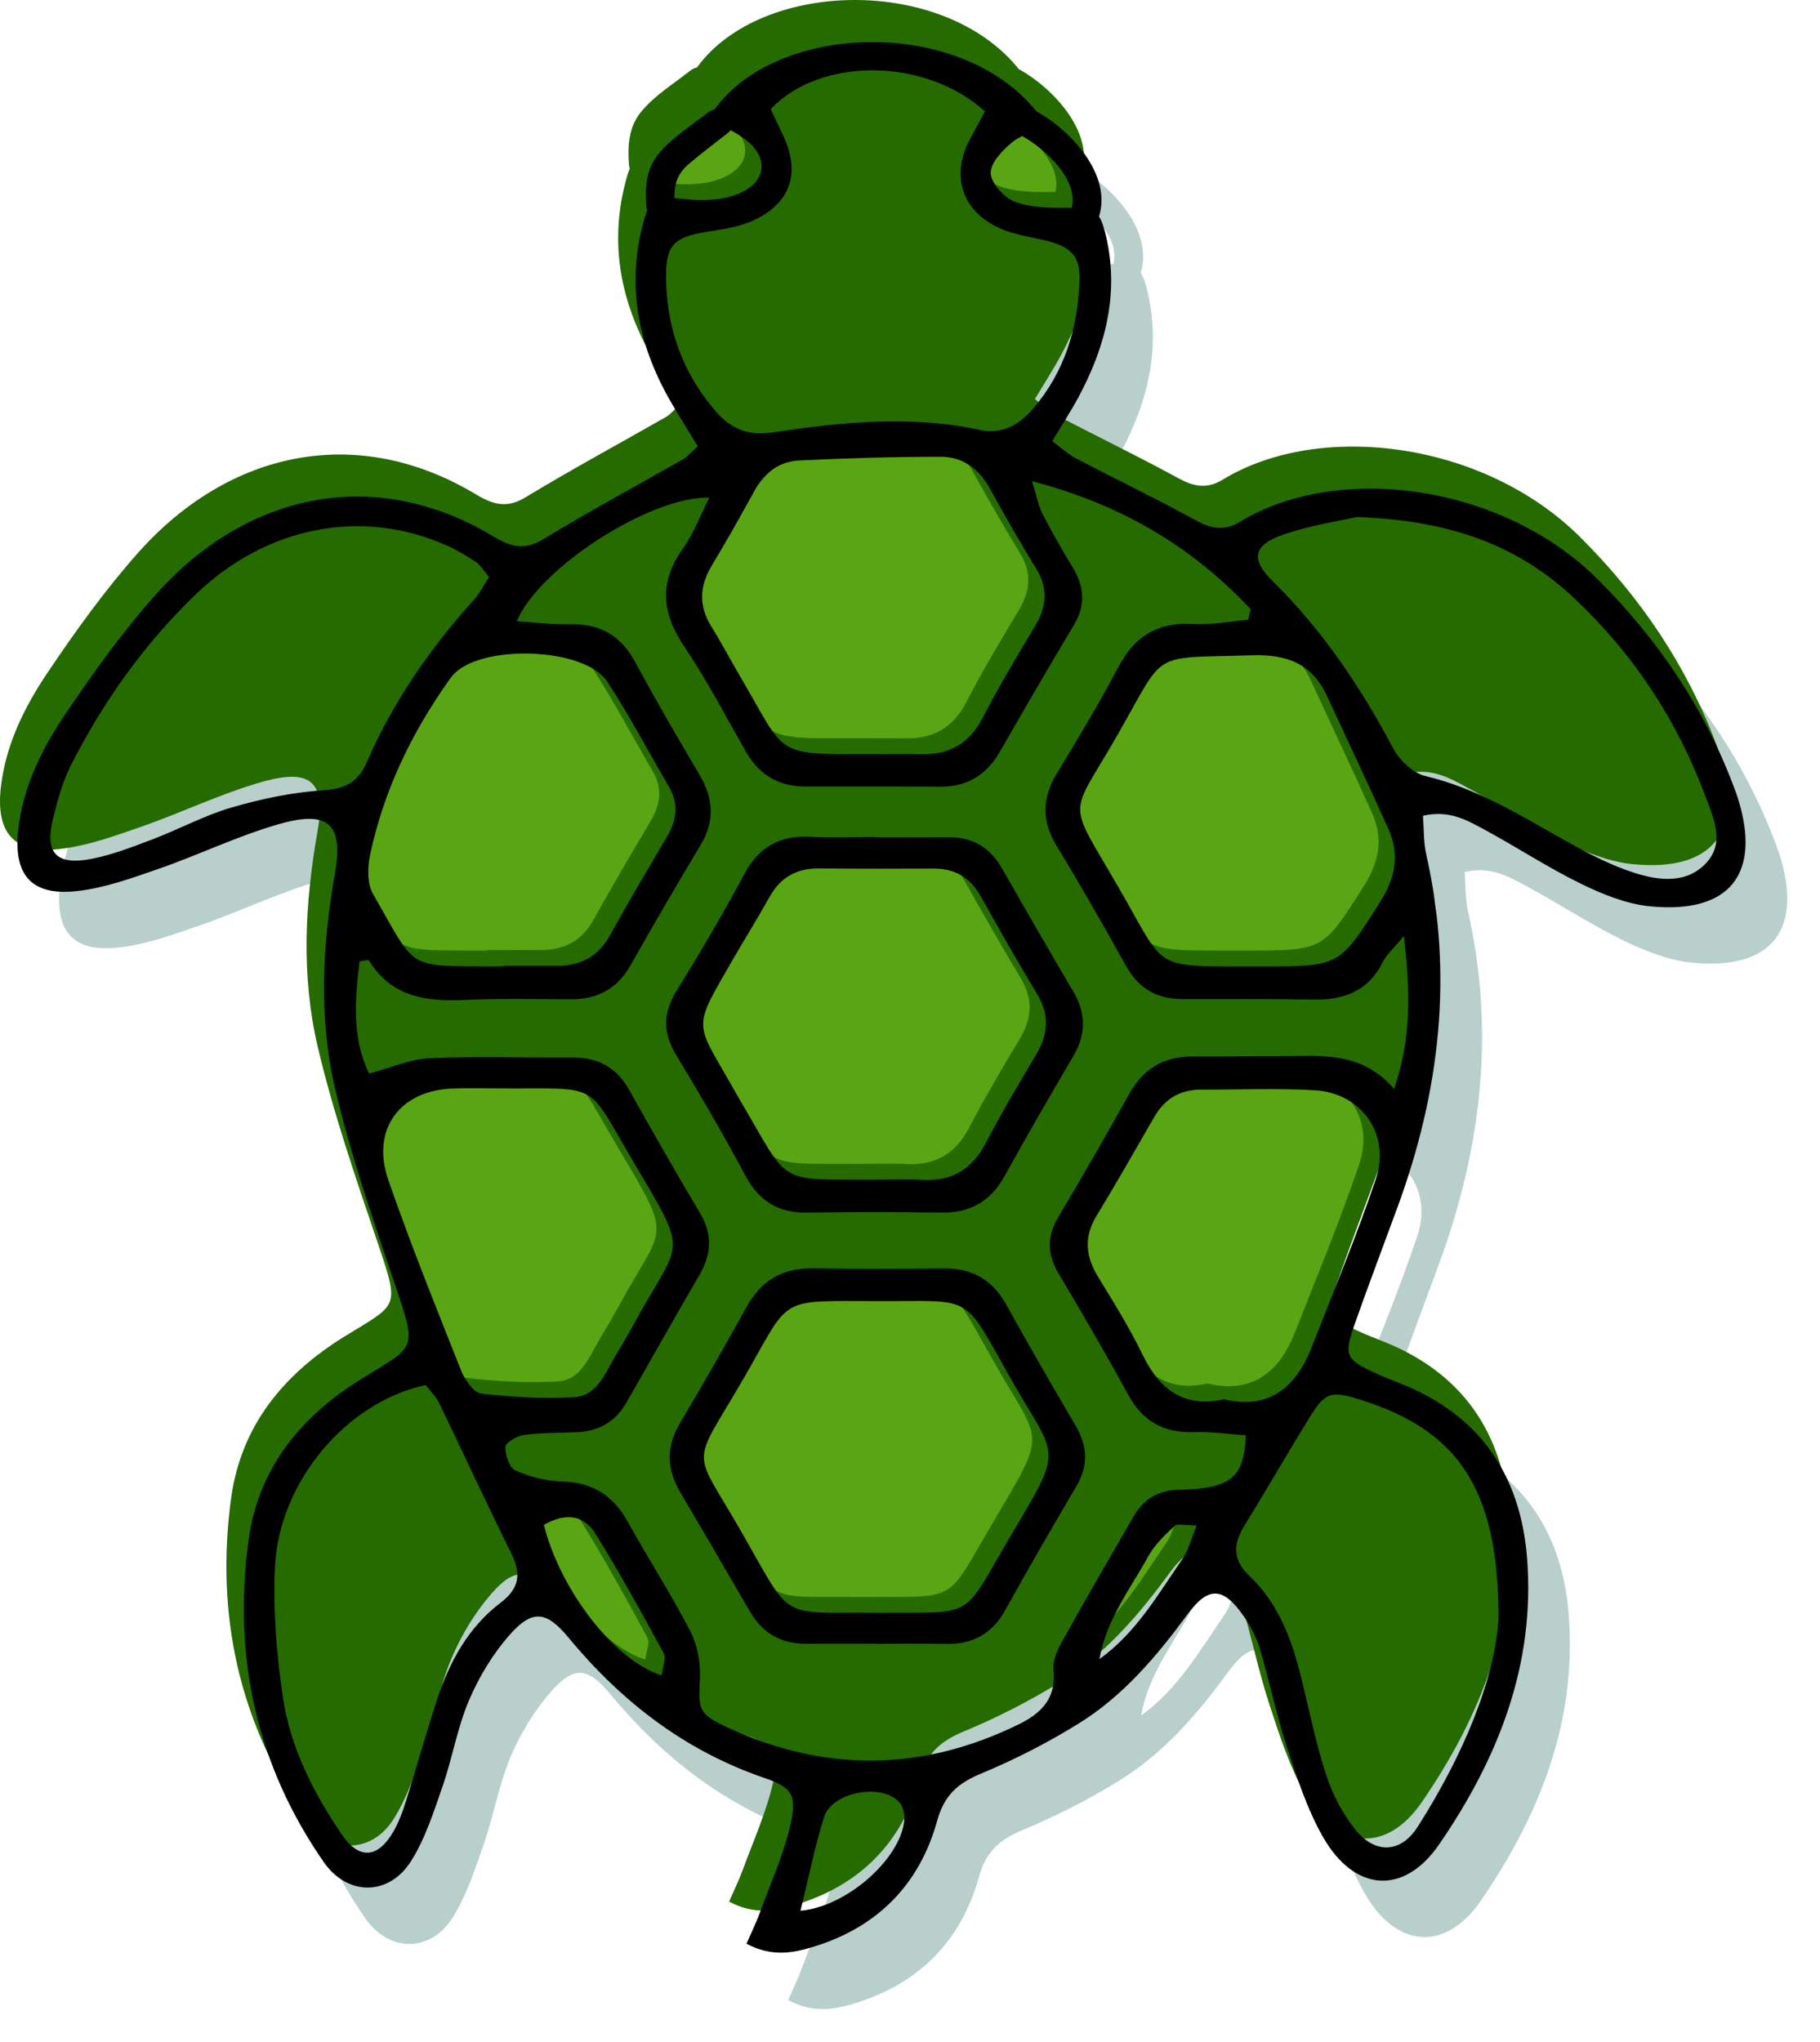 <?xml version="1.0" encoding="UTF-8" standalone="no"?>
<!-- Generator: Adobe Illustrator 24.3.0, SVG Export Plug-In . SVG Version: 6.00 Build 0)  -->

<svg
   xmlns:dc="http://purl.org/dc/elements/1.1/"
   xmlns:cc="http://creativecommons.org/ns#"
   xmlns:rdf="http://www.w3.org/1999/02/22-rdf-syntax-ns#"
   xmlns:svg="http://www.w3.org/2000/svg"
   xmlns="http://www.w3.org/2000/svg"
   xmlns:sodipodi="http://sodipodi.sourceforge.net/DTD/sodipodi-0.dtd"
   xmlns:inkscape="http://www.inkscape.org/namespaces/inkscape"
   version="1.1"
   id="Layer_1"
   x="0px"
   y="0px"
   viewBox="0 0 446.261 500.666"
   xml:space="preserve"
   sodipodi:docname="turtle_v.svg"
   inkscape:version="0.92.5 (2060ec1f9f, 2020-04-08)"
   width="446.261"
   height="500.666"
   inkscape:export-filename="/home/phi/matgit/layout/img/matheninja/turtle.png"
   inkscape:export-xdpi="107.5603"
   inkscape:export-ydpi="107.5603"><defs
   id="defs1073">
	
	
	
<filter
   inkscape:collect="always"
   style="color-interpolation-filters:sRGB"
   id="filter1488"
   x="-0.019"
   width="1.038"
   y="-0.017"
   height="1.034"><feGaussianBlur
     inkscape:collect="always"
     stdDeviation="3.346"
     id="feGaussianBlur1490" /></filter></defs><sodipodi:namedview
   pagecolor="#ffffff"
   bordercolor="#666666"
   borderopacity="1"
   objecttolerance="10"
   gridtolerance="10"
   guidetolerance="10"
   inkscape:pageopacity="0"
   inkscape:pageshadow="2"
   inkscape:window-width="1920"
   inkscape:window-height="1080"
   id="namedview1071"
   showgrid="false"
   inkscape:zoom="0.66141073"
   inkscape:cx="-18.634104"
   inkscape:cy="83.351297"
   inkscape:window-x="0"
   inkscape:window-y="0"
   inkscape:window-maximized="0"
   inkscape:current-layer="Layer_1"
   fit-margin-top="0"
   fit-margin-left="0"
   fit-margin-right="0"
   fit-margin-bottom="0" />
<style
   type="text/css"
   id="style996">
	.st0{fill:#256B00;}
	.st1{fill:#11C968;}
</style>

<path
   d="m 436.276,209.335 c -0.3,-0.95 -0.66,-1.88 -1.02,-2.82 -7.31,-19.31 -18.56,-35.93 -33.19,-50.55 -23.64,-23.62 -63.96,-28.69 -87.73,-14.23 -4.02,2.45 -7.23,1.7 -11.1,-0.41 -9.62,-5.27 -19.52,-10.03 -29.24,-15.13 -1.93,-1 -3.57,-2.57 -5.77,-4.19 2.37,-3.95 4.54,-7.26 6.41,-10.74 6.65,-12.38 10.04,-25.4 6.8,-39.47 -0.53,-2.27 -1.03,-3.81 -1.75,-4.86 3.24,-10.25 -6.89,-21.05 -15.07,-25.66 -0.09,-0.05 -0.17,-0.07 -0.26,-0.12 -18.58,-23.17 -63.36,-22.01 -78.96,-0.47 -0.53,0.11 -1.07,0.33 -1.57,0.73 -4.02,3.18 -8.94,6.19 -12.18,10.21 -3.05,3.77 -3.28,8.26 -2.94,12.93 0.03,0.34 0.1,0.64 0.19,0.92 -0.44,1.06 -0.84,2.45 -1.28,4.26 -3.75,15.41 -0.52,29.72 7.4,43.17 1.99,3.38 4.07,6.7 6.31,10.37 -1.98,1.78 -2.63,2.6 -3.46,3.07 -11.55,6.6 -23.26,12.93 -34.63,19.82 -4.57,2.76 -8.08,1.6 -12,-0.76 -29.24,-17.62 -60.71,-10.67 -82.88,14.28 -8.15,9.17 -15.39,19.25 -22.24,29.45 -5.56,8.28 -10.05,17.26 -11.35,27.49 -1.46,11.49 2.87,16.96 14.22,15.72 6.83,-0.74 13.54,-3.19 20.1,-5.46 10.06,-3.49 19.73,-8.24 29.94,-11.09 11.89,-3.33 15.43,0.27 13.31,12.28 -3.1,17.59 -4.01,35.32 0.04,52.65 3.77,16.15 9.23,31.94 14.55,47.69 5.69,16.81 5.33,15.23 -8.06,23.52 -14.78,9.14 -25.3,21.8 -27.71,39.6 -3.86,28.56 1.92,55.05 18.43,78.86 5.8,8.37 15.99,8.42 21.44,-0.25 3.48,-5.54 5.53,-12.05 7.71,-18.31 2.39,-6.91 3.6,-14.29 6.43,-20.99 2.42,-5.71 5.79,-11.31 9.87,-15.98 5.64,-6.45 9.09,-6.12 14.53,0.46 13.03,15.74 28.56,27.79 48.12,34.47 6.7,2.29 8,4.19 6.37,11.36 -1.67,7.37 -4.85,14.4 -7.46,21.54 -0.95,2.58 -2.17,5.05 -3.34,7.75 6.4,3.38 11.63,2.23 16.69,0.66 15.52,-4.83 25.76,-15.26 30.05,-30.78 1.74,-6.29 5.06,-9.23 10.78,-11.61 8.26,-3.42 16.32,-7.55 23.91,-12.26 10.9,-6.76 19.12,-16.44 26.66,-26.73 5.12,-6.98 8.76,-6.83 13.72,0.24 1.69,2.42 3.18,5.17 4.03,7.98 2.38,7.98 4.04,16.18 6.62,24.08 2.48,7.55 4.96,15.3 8.86,22.15 7.68,13.51 19.82,14.55 28.51,1.9 14.43,-20.99 23.64,-44.08 21.56,-70.25 -1.62,-20.39 -11.61,-35.06 -31,-42.75 -2.17,-0.85 -4.35,-1.7 -6.46,-2.69 -6.92,-3.21 -7.47,-4.25 -4.94,-11.49 3.42,-9.74 7.1,-19.4 10.65,-29.1 10.32,-28.15 13.76,-56.86 7.04,-86.42 -0.69,-3.06 -0.56,-6.31 -0.82,-9.54 6.48,-1.49 10.89,1.14 15.2,3.47 7.92,4.27 15.47,9.25 23.53,13.19 5.3,2.59 11.13,4.97 16.91,5.55 19.68,1.97 27.48,-8.04 21.52,-26.71 z m -210.81,199.96 c -24.43,-0.26 -20.73,2.41 -33.18,-19.38 -12.52,-21.91 -12.82,-15.49 0.29,-38.11 11.82,-20.4 7.84,-18.98 33.4,-18.93 23.03,0.04 20.24,-2.01 31.72,18.36 11.92,21.14 13.78,16.44 -0.21,40.16 -11.65,19.74 -7.82,17.71 -32.02,17.9 z m -30.34,-275 c 2.43,-4.43 6.03,-7.33 10.99,-7.57 11.57,-0.56 23.16,-0.92 34.74,-0.91 5.3,0 9.35,2.84 12,7.66 3.68,6.7 7.49,13.33 11.47,19.85 2.96,4.85 2.52,9.31 -0.31,14.02 -4.44,7.41 -8.9,14.83 -12.85,22.51 -3.32,6.44 -8.32,9.12 -15.3,8.9 -3.66,-0.11 -7.31,-0.01 -10.97,-0.01 -25.38,-0.01 -21.43,0.9 -33.28,-19.2 -2.36,-4.01 -4.51,-8.15 -6.97,-12.09 -3.17,-5.08 -2.94,-9.92 0.1,-14.97 3.6,-5.98 7.03,-12.07 10.38,-18.19 z m 56.67,160.03 c -3.34,6.35 -8.28,9.18 -15.36,8.81 -3.99,-0.21 -7.99,-0.04 -11.99,-0.04 -24,-0.12 -20.35,1.57 -32.46,-18.97 -0.84,-1.44 -1.66,-2.89 -2.48,-4.34 -8.95,-15.71 -9.51,-13.44 0.33,-30.55 2.98,-5.2 6.18,-10.27 9.09,-15.51 2.72,-4.88 6.75,-7.03 12.27,-6.97 9.32,0.11 18.65,0.09 27.97,0.05 5.14,-0.02 8.88,2.12 11.43,6.62 4.58,8.12 9.16,16.24 13.97,24.23 3.13,5.2 2.63,9.95 -0.4,14.98 -4.3,7.12 -8.5,14.32 -12.37,21.69 z m 83.86,-109.74 c 5,10.86 10.14,21.66 15.03,32.57 2.8,6.27 1.67,11.98 -2.09,17.89 -9.93,15.58 -9.72,15.72 -28.49,15.75 -1,0 -2,0 -3,0 -24.56,-0.11 -20.8,1.11 -32.43,-19.06 -13.13,-22.77 -12.38,-16.71 -0.11,-38.28 11.68,-20.52 7.6,-18.14 32.54,-18.95 8.77,-0.28 14.86,2.09 18.55,10.08 z M 258.246,48.835 c 0.79,-0.66 1.69,-1.18 2.64,-1.65 0.07,0.04 0.13,0.09 0.2,0.13 5.33,3.01 13.64,10.46 11.93,17.46 -0.42,0 -0.86,0 -1.33,0.01 -4.24,0.04 -8.77,-0.03 -12.63,-1.5 -2.6,-0.99 -5.74,-4.41 -5.9,-6.92 -0.16,-2.44 2.77,-5.6 5.09,-7.53 z m -79.15,5.22 c 3.13,-2.67 6.45,-5.14 9.68,-7.69 0.25,-0.2 0.45,-0.41 0.61,-0.62 1.03,0.59 2.05,1.19 3.02,1.86 6.38,4.41 6.09,10.75 -1.12,13.75 -3.74,1.56 -8.42,1.79 -12.55,1.36 -1.19,-0.13 -2.22,-0.23 -3.13,-0.3 -0.06,-3.3 0.56,-5.86 3.49,-8.36 z m -19.99,126.91 c 5.47,8.32 10.09,17.2 15.15,25.8 2.48,4.22 1.9,8.19 -0.48,12.23 -4.73,8.02 -9.49,16.03 -13.99,24.18 -2.9,5.27 -7.24,7.51 -13.04,7.48 -4.33,-0.02 -8.65,0 -12.97,0 0,0.04 0,0.09 0,0.14 -1.67,0 -3.33,0.01 -4.99,-0.01 -19.12,-0.15 -16.59,0.45 -27.08,-17.71 -1.46,-2.51 -1.4,-6.5 -0.76,-9.53 3.33,-15.85 10.25,-30.16 19.64,-43.3 0.19,-0.27 0.39,-0.54 0.61,-0.79 6.61,-7.76 32.31,-7.03 37.91,1.51 z m -53.67,122.19 c -4.3,-12.39 2.8,-21.96 15.76,-22.41 3.99,-0.15 7.99,-0.03 11.99,-0.03 24.8,0.17 20.46,-2.07 32.66,18.52 13.54,22.86 11.27,18.31 0.26,38.44 -1.6,2.92 -3.27,5.81 -4.99,8.66 -2.56,4.23 -4.43,9.79 -10.17,10.09 -7.56,0.4 -15.23,0.01 -22.75,-0.89 -1.88,-0.23 -4.03,-3.46 -4.95,-5.75 -6.14,-15.46 -12.37,-30.91 -17.81,-46.63 z m 67,121.47 c -11.39,-3.5 -24.82,-20.73 -28.86,-36.89 5.36,-3.08 9.82,-2.39 12.63,2.14 5.93,9.57 11.39,19.44 16.75,29.35 0.7,1.29 -0.29,3.5 -0.52,5.4 z m 127.74,-28.57 c -6.02,8.74 -11.35,18.1 -20.37,24.59 1.69,-9.68 7.56,-17.2 12.05,-25.34 1.54,-2.79 4.03,-5.12 6.39,-7.33 0.67,-0.63 2.43,-0.1 5.42,-0.1 -1.37,3.29 -2.01,6.03 -3.49,8.18 z m 47.37,-93.03 c -4.68,13.87 -10.32,27.42 -15.66,41.07 -3.84,9.81 -10.33,15.48 -21.56,12.85 -9.84,2.18 -15.79,-2.39 -19.94,-10.91 -3.2,-6.58 -7.08,-12.84 -10.91,-19.09 -3.07,-5.03 -3.54,-9.8 -0.39,-14.99 4.85,-7.98 9.48,-16.08 14.12,-24.18 2.56,-4.45 6.29,-6.75 11.42,-6.75 9.33,0.01 18.69,-0.39 27.99,0.15 11.53,0.68 18.65,10.82 14.93,21.85 z"
   id="path1006"
   inkscape:connector-curvature="0"
   style="fill:#256b62;fill-opacity:0.326;filter:url(#filter1488)" />


<path
   class="st0"
   d="m 421.794,185.186 c -0.3,-0.95 -0.67,-1.88 -1.02,-2.82 -7.31,-19.32 -18.56,-35.93 -33.2,-50.55 -23.63,-23.62 -63.95,-28.69 -87.72,-14.23 -4.03,2.45 -7.24,1.7 -11.1,-0.42 -9.63,-5.26 -19.53,-10.03 -29.25,-15.12 -1.93,-1.01 -3.56,-2.57 -5.76,-4.19 2.37,-3.95 4.53,-7.27 6.4,-10.75 6.66,-12.38 10.05,-25.39 6.8,-39.46 -0.52,-2.27 -1.03,-3.81 -1.74,-4.87 3.24,-10.24 -6.9,-21.04 -15.07,-25.65 -0.09,-0.05 -0.18,-0.08 -0.27,-0.12 -18.58,-23.17 -63.36,-22.02 -78.96,-0.47 -0.53,0.11 -1.06,0.33 -1.57,0.73 -4.02,3.18 -8.93,6.19 -12.17,10.2 -3.05,3.78 -3.28,8.27 -2.94,12.94 0.02,0.33 0.09,0.63 0.19,0.92 -0.45,1.06 -0.84,2.44 -1.28,4.26 -3.75,15.4 -0.52,29.72 7.4,43.17 1.99,3.37 4.07,6.69 6.31,10.37 -1.99,1.78 -2.63,2.59 -3.47,3.07 -11.55,6.6 -23.26,12.93 -34.63,19.81 -4.57,2.77 -8.08,1.6 -11.99,-0.75 -29.25,-17.62 -60.71,-10.67 -82.88,14.27 -8.15,9.18 -15.39,19.26 -22.25,29.46 -5.56,8.27 -10.04,17.26 -11.35,27.49 -1.46,11.48 2.87,16.96 14.23,15.72 6.82,-0.75 13.54,-3.19 20.1,-5.47 10.05,-3.49 19.72,-8.23 29.93,-11.08 11.89,-3.33 15.44,0.26 13.31,12.28 -3.1,17.59 -4.01,35.32 0.04,52.64 3.78,16.16 9.24,31.95 14.56,47.69 5.68,16.82 5.32,15.24 -8.07,23.52 -14.77,9.15 -25.3,21.8 -27.71,39.61 -3.86,28.55 1.92,55.05 18.43,78.86 5.81,8.37 16,8.42 21.44,-0.25 3.49,-5.54 5.54,-12.05 7.71,-18.31 2.4,-6.92 3.6,-14.29 6.44,-20.99 2.42,-5.72 5.78,-11.32 9.86,-15.98 5.65,-6.45 9.09,-6.12 14.54,0.46 13.03,15.74 28.56,27.79 48.11,34.46 6.71,2.29 8.01,4.2 6.38,11.37 -1.67,7.36 -4.85,14.4 -7.47,21.54 -0.94,2.58 -2.16,5.05 -3.33,7.74 6.4,3.39 11.62,2.24 16.69,0.66 15.52,-4.82 25.76,-15.25 30.05,-30.77 1.73,-6.29 5.06,-9.23 10.78,-11.61 8.25,-3.42 16.31,-7.55 23.91,-12.26 10.9,-6.76 19.11,-16.44 26.66,-26.73 5.11,-6.98 8.75,-6.84 13.71,0.24 1.7,2.42 3.19,5.16 4.03,7.98 2.38,7.98 4.04,16.18 6.63,24.08 2.47,7.55 4.95,15.3 8.85,22.15 7.68,13.51 19.82,14.54 28.52,1.9 14.43,-20.99 23.63,-44.08 21.55,-70.25 -1.62,-20.39 -11.6,-35.06 -31,-42.75 -2.16,-0.86 -4.34,-1.71 -6.45,-2.69 -6.93,-3.21 -7.48,-4.25 -4.94,-11.49 3.42,-9.75 7.1,-19.4 10.65,-29.1 10.32,-28.16 13.75,-56.86 7.04,-86.42 -0.7,-3.06 -0.57,-6.31 -0.82,-9.54 6.48,-1.5 10.88,1.13 15.2,3.46 7.91,4.28 15.46,9.26 23.53,13.2 5.3,2.59 11.12,4.96 16.91,5.54 19.68,1.98 27.48,-8.03 21.52,-26.7 z"
   id="path1012"
   inkscape:connector-curvature="0"
   style="fill:#256b00" />

<g
   id="g1060"
   transform="translate(-617.539,-140.719)"
   style="fill:#71be1c;fill-opacity:0.687">
	<path
   class="st1"
   d="m 954,340.18 c 2.81,6.26 1.68,11.98 -2.09,17.89 -9.93,15.58 -9.71,15.72 -28.48,15.74 -1,0.01 -2,0.01 -3,0.01 -24.56,-0.11 -20.8,1.11 -32.43,-19.06 -13.13,-22.77 -12.38,-16.72 -0.11,-38.28 11.68,-20.52 7.59,-18.14 32.54,-18.95 8.77,-0.28 14.85,2.08 18.54,10.08 5.01,10.86 10.15,21.65 15.03,32.57 z"
   id="path1038"
   inkscape:connector-curvature="0"
   style="fill:#71be1c;fill-opacity:0.687" />
	<path
   class="st1"
   d="m 935.93,404.2 c 11.53,0.68 18.65,10.82 14.94,21.84 -4.68,13.88 -10.33,27.43 -15.67,41.08 -3.83,9.81 -10.32,15.48 -21.55,12.85 -9.85,2.18 -15.79,-2.39 -19.94,-10.91 -3.21,-6.58 -7.08,-12.85 -10.91,-19.1 -3.08,-5.02 -3.55,-9.79 -0.39,-14.98 4.84,-7.98 9.47,-16.09 14.12,-24.18 2.55,-4.45 6.28,-6.76 11.42,-6.75 9.33,0 18.68,-0.39 27.98,0.15 z"
   id="path1040"
   inkscape:connector-curvature="0"
   style="fill:#71be1c;fill-opacity:0.687" />
	<path
   class="st1"
   d="m 906.98,510.9 c -1.36,3.29 -2,6.02 -3.49,8.18 -6.01,8.74 -11.34,18.1 -20.36,24.59 1.68,-9.68 7.56,-17.21 12.05,-25.35 1.53,-2.78 4.02,-5.11 6.39,-7.33 0.67,-0.62 2.43,-0.09 5.41,-0.09 z"
   id="path1042"
   inkscape:connector-curvature="0"
   style="fill:#71be1c;fill-opacity:0.687" />
	<path
   class="st1"
   d="m 864.4,170.34 c 5.33,3.01 13.65,10.46 11.94,17.46 -0.42,0 -0.86,0 -1.33,0 -4.24,0.05 -8.78,-0.02 -12.63,-1.49 -2.61,-0.99 -5.74,-4.41 -5.91,-6.93 -0.15,-2.43 2.77,-5.59 5.1,-7.53 0.79,-0.65 1.69,-1.18 2.64,-1.65 0.07,0.05 0.12,0.1 0.19,0.14 z"
   id="path1044"
   inkscape:connector-curvature="0"
   style="fill:#71be1c;fill-opacity:0.687" />
	<path
   class="st1"
   d="m 867.88,380.67 c 3.14,5.21 2.63,9.96 -0.4,14.98 -4.3,7.13 -8.5,14.33 -12.36,21.69 -3.34,6.36 -8.28,9.18 -15.37,8.82 -3.98,-0.21 -7.99,-0.04 -11.98,-0.04 -24,-0.12 -20.36,1.57 -32.46,-18.98 -0.85,-1.43 -1.66,-2.88 -2.49,-4.33 -8.94,-15.72 -9.5,-13.45 0.33,-30.56 2.99,-5.19 6.19,-10.27 9.1,-15.5 2.72,-4.89 6.75,-7.04 12.27,-6.97 9.32,0.11 18.64,0.08 27.96,0.05 5.14,-0.02 8.89,2.12 11.43,6.62 4.58,8.12 9.17,16.24 13.97,24.22 z"
   id="path1046"
   inkscape:connector-curvature="0"
   style="fill:#71be1c;fill-opacity:0.687" />
	<path
   class="st1"
   d="m 867.65,276.35 c 2.96,4.85 2.51,9.3 -0.31,14.02 -4.45,7.41 -8.9,14.83 -12.86,22.51 -3.31,6.44 -8.31,9.11 -15.3,8.9 -3.65,-0.11 -7.31,-0.02 -10.97,-0.02 -25.38,0 -21.43,0.91 -33.27,-19.19 -2.36,-4.01 -4.51,-8.15 -6.97,-12.09 -3.18,-5.08 -2.95,-9.92 0.1,-14.98 3.6,-5.97 7.02,-12.06 10.38,-18.18 2.42,-4.43 6.02,-7.33 10.99,-7.57 11.57,-0.56 23.15,-0.92 34.74,-0.92 5.3,0.01 9.34,2.84 11.99,7.67 3.69,6.7 7.5,13.33 11.48,19.85 z"
   id="path1048"
   inkscape:connector-curvature="0"
   style="fill:#71be1c;fill-opacity:0.687" />
	<path
   class="st1"
   d="m 861.02,474.26 c 11.91,21.13 13.78,16.44 -0.22,40.15 -11.65,19.74 -7.81,17.72 -32.02,17.91 -24.42,-0.26 -20.73,2.4 -33.17,-19.38 -12.52,-21.91 -12.82,-15.49 0.28,-38.12 11.82,-20.4 7.85,-18.97 33.41,-18.92 23.02,0.04 20.23,-2.01 31.72,18.36 z"
   id="path1050"
   inkscape:connector-curvature="0"
   style="fill:#71be1c;fill-opacity:0.687" />
	<path
   class="st1"
   d="m 795.72,170.63 c 6.38,4.4 6.09,10.75 -1.11,13.75 -3.75,1.56 -8.43,1.79 -12.55,1.35 -1.2,-0.12 -2.22,-0.22 -3.14,-0.29 -0.05,-3.31 0.57,-5.86 3.5,-8.36 3.12,-2.67 6.45,-5.14 9.67,-7.69 0.25,-0.2 0.45,-0.41 0.62,-0.63 1.03,0.59 2.04,1.2 3.01,1.87 z"
   id="path1052"
   inkscape:connector-curvature="0"
   style="fill:#71be1c;fill-opacity:0.687" />
	<path
   class="st1"
   d="m 777.57,329.79 c 2.49,4.22 1.91,8.19 -0.48,12.23 -4.73,8.02 -9.49,16.02 -13.98,24.18 -2.91,5.27 -7.24,7.51 -13.05,7.48 -4.32,-0.02 -8.64,0 -12.97,0 0,0.04 0,0.09 0,0.13 -1.66,0 -3.32,0.01 -4.99,0 -19.11,-0.15 -16.58,0.45 -27.08,-17.71 -1.45,-2.52 -1.4,-6.5 -0.76,-9.54 3.34,-15.84 10.25,-30.15 19.64,-43.29 0.2,-0.27 0.4,-0.54 0.61,-0.79 6.61,-7.76 32.32,-7.03 37.92,1.5 5.47,8.33 10.09,17.21 15.14,25.81 z"
   id="path1054"
   inkscape:connector-curvature="0"
   style="fill:#71be1c;fill-opacity:0.687" />
	<path
   class="st1"
   d="m 776.27,542.24 c 0.71,1.3 -0.29,3.51 -0.51,5.41 -11.4,-3.5 -24.83,-20.73 -28.86,-36.89 5.36,-3.08 9.82,-2.39 12.63,2.14 5.92,9.57 11.38,19.44 16.74,29.34 z"
   id="path1056"
   inkscape:connector-curvature="0"
   style="fill:#71be1c;fill-opacity:0.687" />
	<path
   class="st1"
   d="m 769.16,422.25 c 13.55,22.87 11.27,18.32 0.26,38.45 -1.6,2.92 -3.27,5.81 -4.99,8.66 -2.55,4.22 -4.42,9.78 -10.16,10.09 -7.57,0.4 -15.23,0.01 -22.75,-0.89 -1.89,-0.23 -4.04,-3.46 -4.95,-5.75 -6.15,-15.47 -12.38,-30.91 -17.82,-46.63 -4.29,-12.39 2.81,-21.96 15.76,-22.42 4,-0.14 8,-0.02 11.99,-0.02 24.8,0.17 20.47,-2.07 32.66,18.51 z"
   id="path1058"
   inkscape:connector-curvature="0"
   style="fill:#71be1c;fill-opacity:0.687" />
</g>
<g
   id="g1068"
   transform="translate(-613.559,-136.229)">
	<path
   d="m 1039.62,331.74 c -0.3,-0.95 -0.67,-1.88 -1.02,-2.82 -7.31,-19.32 -18.56,-35.93 -33.19,-50.55 -23.64,-23.62 -63.96,-28.69 -87.73,-14.23 -4.02,2.45 -7.24,1.7 -11.1,-0.42 -9.62,-5.27 -19.52,-10.03 -29.25,-15.12 -1.93,-1.01 -3.57,-2.57 -5.76,-4.19 2.36,-3.95 4.53,-7.27 6.4,-10.74 6.65,-12.38 10.05,-25.4 6.8,-39.46 -0.53,-2.28 -1.03,-3.82 -1.74,-4.87 3.24,-10.25 -6.9,-21.05 -15.07,-25.66 -0.09,-0.05 -0.18,-0.07 -0.26,-0.12 -18.58,-23.17 -63.36,-22.02 -78.96,-0.47 -0.53,0.11 -1.07,0.33 -1.57,0.73 -4.02,3.18 -8.94,6.19 -12.18,10.2 -3.05,3.78 -3.28,8.26 -2.94,12.94 0.02,0.33 0.1,0.63 0.19,0.92 -0.44,1.06 -0.84,2.45 -1.28,4.26 -3.75,15.41 -0.52,29.72 7.4,43.17 1.99,3.38 4.07,6.7 6.31,10.37 -1.98,1.78 -2.63,2.59 -3.46,3.07 -11.55,6.59 -23.26,12.92 -34.63,19.81 -4.57,2.77 -8.08,1.6 -11.99,-0.76 -29.25,-17.62 -60.71,-10.67 -82.88,14.28 -8.15,9.17 -15.39,19.25 -22.25,29.45 -5.56,8.27 -10.05,17.26 -11.35,27.49 -1.46,11.48 2.87,16.96 14.22,15.72 6.82,-0.74 13.54,-3.19 20.1,-5.46 10.05,-3.49 19.72,-8.23 29.94,-11.09 11.89,-3.32 15.43,0.27 13.31,12.29 -3.1,17.58 -4.01,35.31 0.04,52.64 3.78,16.15 9.24,31.94 14.56,47.69 5.68,16.82 5.32,15.23 -8.07,23.52 -14.78,9.15 -25.3,21.8 -27.71,39.61 -3.86,28.55 1.92,55.05 18.43,78.86 5.8,8.37 15.99,8.42 21.44,-0.25 3.48,-5.54 5.54,-12.05 7.71,-18.31 2.4,-6.91 3.6,-14.29 6.44,-20.99 2.42,-5.72 5.79,-11.32 9.86,-15.98 5.64,-6.45 9.09,-6.12 14.53,0.46 13.03,15.74 28.56,27.79 48.11,34.47 6.71,2.29 8.01,4.2 6.38,11.36 -1.67,7.37 -4.85,14.4 -7.47,21.54 -0.94,2.58 -2.16,5.05 -3.33,7.74 6.4,3.38 11.62,2.23 16.69,0.66 15.52,-4.82 25.76,-15.26 30.05,-30.78 1.74,-6.29 5.06,-9.23 10.78,-11.6 8.25,-3.43 16.31,-7.56 23.91,-12.26 10.9,-6.76 19.11,-16.44 26.66,-26.73 5.11,-6.98 8.76,-6.83 13.71,0.24 1.7,2.42 3.19,5.17 4.03,7.99 2.38,7.97 4.04,16.18 6.63,24.08 2.47,7.55 4.96,15.3 8.85,22.15 7.68,13.51 19.82,14.55 28.52,1.9 14.43,-20.99 23.64,-44.08 21.56,-70.25 -1.62,-20.39 -11.61,-35.07 -31,-42.75 -2.17,-0.86 -4.34,-1.71 -6.46,-2.69 -6.92,-3.21 -7.47,-4.26 -4.94,-11.49 3.42,-9.75 7.1,-19.4 10.65,-29.1 10.32,-28.16 13.75,-56.86 7.04,-86.42 -0.69,-3.06 -0.56,-6.31 -0.82,-9.53 6.48,-1.5 10.89,1.13 15.2,3.46 7.91,4.27 15.46,9.26 23.53,13.2 5.3,2.59 11.13,4.96 16.91,5.54 19.68,1.96 27.47,-8.05 21.52,-26.72 z M 861.59,171.23 c 0.79,-0.66 1.69,-1.18 2.64,-1.65 0.07,0.04 0.12,0.1 0.19,0.14 5.33,3.01 13.64,10.46 11.93,17.46 -0.42,0 -0.86,0 -1.33,0 -4.24,0.05 -8.78,-0.02 -12.63,-1.49 -2.61,-0.99 -5.74,-4.42 -5.91,-6.93 -0.15,-2.44 2.78,-5.59 5.11,-7.53 z m -79.16,5.23 c 3.13,-2.67 6.45,-5.14 9.68,-7.69 0.25,-0.2 0.45,-0.41 0.62,-0.63 1.03,0.59 2.04,1.2 3.01,1.87 6.38,4.4 6.09,10.74 -1.12,13.74 -3.75,1.56 -8.43,1.79 -12.55,1.36 -1.19,-0.13 -2.22,-0.23 -3.14,-0.29 -0.04,-3.31 0.58,-5.87 3.5,-8.36 z m -5.56,27.59 c -0.05,-7.79 2.07,-9.69 9.82,-10.95 3.9,-0.64 8,-1.17 11.53,-2.79 9.42,-4.32 11.76,-11.98 7.13,-21.36 -1,-2.03 -1.94,-4.1 -2.82,-5.97 12.22,-12.86 37.93,-12.67 52.55,0.58 -1.11,2.05 -2.31,4.29 -3.53,6.51 -5.02,9.17 -2.23,18.02 7.38,22.23 3.3,1.44 7.01,1.97 10.57,2.8 6.58,1.53 8.97,3.76 8.75,9.99 -0.41,11.57 -3.6,22.26 -11.34,31.3 -3.53,4.12 -7.68,6.42 -13.15,5.25 -16.93,-3.64 -33.81,-1.92 -50.63,0.61 -5.93,0.89 -10.27,-0.74 -14.11,-5.19 -8.21,-9.52 -12.07,-20.62 -12.15,-33.01 z m 90.8,71.68 c 2.96,4.85 2.51,9.3 -0.31,14.02 -4.44,7.41 -8.9,14.83 -12.85,22.51 -3.32,6.44 -8.32,9.12 -15.3,8.91 -3.65,-0.11 -7.31,-0.02 -10.97,-0.02 -25.38,0 -21.43,0.91 -33.28,-19.19 -2.36,-4.01 -4.51,-8.15 -6.97,-12.09 -3.17,-5.08 -2.94,-9.92 0.1,-14.97 3.6,-5.98 7.03,-12.06 10.38,-18.18 2.43,-4.43 6.02,-7.34 10.99,-7.58 11.57,-0.56 23.16,-0.92 34.74,-0.91 5.3,0 9.34,2.84 12,7.66 3.67,6.68 7.48,13.32 11.47,19.84 z m -174.93,54.29 c -7.53,0.49 -15.12,2.09 -22.39,4.21 -6.68,1.94 -12.91,5.35 -19.45,7.83 -4.97,1.88 -10.01,3.86 -15.19,4.82 -8.43,1.55 -11.2,-1.59 -9.16,-9.89 1.11,-4.5 2.35,-9.11 4.44,-13.21 7.92,-15.54 17.95,-29.67 30.53,-41.78 17.54,-16.89 41.13,-21.28 61.84,-11.9 2.41,1.09 4.72,2.48 6.92,3.95 1.04,0.7 1.71,1.94 3.19,3.7 -1.49,2.27 -2.37,4.08 -3.67,5.52 -10.79,11.96 -19.89,25.06 -26.3,39.87 -2.15,4.94 -5.34,6.53 -10.76,6.88 z m 69.71,-26.66 c 5.47,8.32 10.09,17.2 15.14,25.8 2.48,4.22 1.9,8.19 -0.48,12.23 -4.73,8.02 -9.49,16.03 -13.98,24.18 -2.91,5.27 -7.24,7.51 -13.05,7.48 -4.32,-0.02 -8.65,0 -12.97,0 0,0.05 0,0.09 0,0.14 -1.66,0 -3.33,0.01 -4.99,0 -19.12,-0.15 -16.58,0.45 -27.08,-17.71 -1.46,-2.52 -1.4,-6.5 -0.76,-9.54 3.33,-15.84 10.25,-30.15 19.64,-43.29 0.19,-0.27 0.39,-0.54 0.61,-0.79 6.61,-7.76 32.31,-7.03 37.92,1.5 z m -53.68,122.2 c -4.29,-12.39 2.81,-21.96 15.76,-22.42 3.99,-0.14 7.99,-0.02 11.99,-0.02 24.8,0.16 20.47,-2.07 32.66,18.51 13.55,22.87 11.27,18.32 0.26,38.45 -1.6,2.92 -3.27,5.81 -4.99,8.65 -2.55,4.23 -4.42,9.79 -10.17,10.09 -7.56,0.4 -15.23,0.01 -22.75,-0.89 -1.89,-0.23 -4.04,-3.46 -4.95,-5.75 -6.14,-15.46 -12.37,-30.91 -17.81,-46.62 z m 27.55,103.65 c -7.95,6.04 -12.56,14.52 -15.61,23.83 -2.68,8.21 -5,16.54 -7.59,24.78 -0.79,2.52 -1.71,5.08 -3.01,7.36 -3.87,6.79 -8.51,7.16 -12.84,0.75 -6.95,-10.27 -12.58,-21.36 -14.37,-33.68 -1.53,-10.46 -2.42,-21.19 -1.93,-31.73 0.98,-20.97 17.58,-40.54 36.97,-44.67 1.04,1.37 2.5,2.77 3.33,4.48 5.94,12.26 11.62,24.65 17.68,36.84 2.47,5 1.94,8.56 -2.63,12.04 z m 39.46,17.81 c -11.4,-3.49 -24.82,-20.73 -28.86,-36.89 5.36,-3.08 9.82,-2.39 12.63,2.14 5.93,9.57 11.39,19.44 16.75,29.35 0.69,1.3 -0.3,3.51 -0.52,5.4 z m 59.47,35.85 c -1.07,9.24 -14.03,20.88 -25.42,21.88 2.07,-8.36 3.52,-15.83 5.81,-23.02 1.99,-6.23 14.48,-8.4 18.54,-3.43 0.9,1.1 1.24,3.08 1.07,4.57 z m 68.26,-64.41 c -6.02,8.74 -11.35,18.1 -20.37,24.59 1.68,-9.68 7.56,-17.2 12.05,-25.34 1.54,-2.79 4.03,-5.12 6.39,-7.33 0.67,-0.63 2.43,-0.1 5.42,-0.1 -1.37,3.29 -2,6.02 -3.49,8.18 z m 43.64,-39.01 c 23.7,7.48 33.86,21.53 33.85,53.42 -0.75,14.7 -8.56,33.64 -19.81,51.27 -4.25,6.66 -10.62,6.76 -15.56,0.41 -3.01,-3.86 -5.4,-8.49 -6.92,-13.15 -2.48,-7.58 -4.05,-15.45 -5.95,-23.22 -2.33,-9.51 -5.54,-18.63 -12.85,-25.54 -4.24,-4.01 -3.99,-7.86 -1.16,-12.43 5.43,-8.79 10.56,-17.76 15.99,-26.54 3.79,-6.12 5.24,-6.48 12.41,-4.22 z m 3.73,-54.03 c -4.68,13.88 -10.33,27.43 -15.66,41.08 -3.83,9.8 -10.32,15.48 -21.55,12.84 -9.85,2.18 -15.79,-2.39 -19.94,-10.91 -3.2,-6.58 -7.08,-12.84 -10.91,-19.09 -3.08,-5.02 -3.55,-9.79 -0.39,-14.99 4.84,-7.98 9.47,-16.08 14.12,-24.18 2.55,-4.45 6.29,-6.76 11.42,-6.75 9.33,0.01 18.69,-0.39 27.98,0.15 11.53,0.68 18.65,10.83 14.93,21.85 z m 4.53,-22.17 c -8.31,-9.61 -18.53,-7.98 -28.35,-8.04 -7,-0.04 -14,0.13 -20.99,0.08 -6.99,-0.05 -12.07,2.87 -15.52,9.01 -5.71,10.17 -11.48,20.31 -17.47,30.32 -2.91,4.86 -2.73,9.25 0.12,14.03 5.8,9.73 11.52,19.52 16.93,29.47 3.6,6.62 8.78,9.54 16.25,9.27 4.21,-0.15 8.45,0.49 12.65,0.78 -0.34,8.39 -2.5,11.41 -8.89,12.7 -2.59,0.52 -5.3,0.57 -7.96,0.68 -4.74,0.2 -8.27,2.37 -10.61,6.42 -6,10.39 -12.02,20.76 -17.85,31.24 -1.09,1.97 -2.06,4.48 -1.84,6.62 0.7,6.89 -3.06,10.52 -8.53,13.21 -23.65,11.6 -47.49,11.84 -71.33,0.81 -7.37,-3.41 -7.17,-4.31 -6.85,-12.3 0.15,-3.77 -0.62,-8.01 -2.34,-11.33 -4.75,-9.16 -10.36,-17.87 -15.38,-26.9 -3.58,-6.45 -8.65,-9.63 -16.12,-9.82 -3.85,-0.1 -7.87,-1.14 -11.39,-2.71 -1.48,-0.66 -2.56,-3.84 -2.45,-5.79 0.06,-1.09 2.84,-2.68 4.54,-2.91 4.27,-0.57 8.64,-0.5 12.96,-0.68 5.43,-0.22 9.52,-2.59 12.23,-7.36 5.92,-10.43 11.85,-20.86 17.86,-31.24 2.92,-5.05 3.23,-9.89 0.15,-15.07 -5.96,-10.03 -11.74,-20.16 -17.44,-30.33 -3.11,-5.54 -7.72,-7.92 -13.95,-7.88 -11.66,0.09 -23.34,-0.34 -34.98,0.18 -4.75,0.21 -9.42,2.33 -14.81,3.76 -4.23,-8.72 -3.47,-18.1 -2.33,-27.52 1.11,-0.12 2.16,-0.44 2.31,-0.21 5.49,8.97 14.02,10.11 23.48,9.67 8.65,-0.4 17.33,-0.21 25.99,-0.16 6.6,0.04 11.43,-2.58 14.73,-8.44 5.56,-9.87 11.29,-19.65 17.11,-29.37 3.45,-5.77 3.22,-11.26 -0.12,-16.96 -5.39,-9.2 -10.8,-18.4 -15.84,-27.79 -3.56,-6.63 -8.72,-9.62 -16.19,-9.39 -4.18,0.13 -8.37,-0.47 -12.9,-0.76 5.42,-13.05 32.76,-30.68 47.2,-30.29 -2.28,4.51 -3.85,8.83 -6.43,12.43 -5.86,8.17 -5.34,15.66 0.16,23.88 5.55,8.29 10.23,17.17 15.16,25.87 3.27,5.76 8.08,8.66 14.68,8.66 11,0 21.99,-0.04 32.99,0.04 6.65,0.04 11.4,-2.87 14.69,-8.6 5.97,-10.4 12,-20.78 18.15,-31.07 2.9,-4.86 2.54,-9.41 -0.3,-14.1 -2.59,-4.27 -5.09,-8.61 -7.38,-13.05 -0.99,-1.91 -1.37,-4.14 -2.61,-8.09 22.19,5.78 39.33,16.2 53.62,31.36 -0.2,0.88 -0.4,1.75 -0.61,2.63 -4.44,0.38 -8.92,1.29 -13.33,1.02 -8.71,-0.53 -14.5,2.94 -18.54,10.64 -4.64,8.84 -9.83,17.41 -15.01,25.96 -3.64,6.02 -3.82,11.69 -0.1,17.81 5.89,9.68 11.52,19.51 17.02,29.42 3.09,5.57 7.6,8.14 13.81,8.14 10.66,0.01 21.33,-0.08 31.99,0.13 7.65,0.15 13.7,-2.07 17.26,-9.37 0.8,-1.65 2.35,-2.93 5.08,-6.21 1.55,13.56 1.94,24.75 -2.38,37.5 z M 920.45,296.91 c 8.77,-0.28 14.85,2.08 18.54,10.08 5.01,10.86 10.15,21.65 15.03,32.57 2.8,6.27 1.68,11.98 -2.09,17.89 -9.93,15.58 -9.72,15.72 -28.49,15.75 -1,0 -2,0 -3,0 -24.56,-0.11 -20.8,1.11 -32.43,-19.06 -13.13,-22.77 -12.38,-16.71 -0.11,-38.28 11.69,-20.52 7.6,-18.14 32.55,-18.95 z m 111.67,50.7 c -4.75,5.37 -11.63,4.61 -17.7,2.68 -5.64,-1.79 -11.03,-4.58 -16.23,-7.47 -11.31,-6.29 -22.21,-13.26 -35.12,-16.3 -3.04,-0.72 -6.35,-3.87 -7.89,-6.77 -8.01,-15.07 -17.35,-29.02 -29.6,-41.06 -5.57,-5.48 -4.67,-8.92 2.91,-11.47 6.84,-2.3 14.1,-3.38 17.79,-4.22 22.54,0.82 39.28,6.72 53.33,19.96 14.57,13.73 25.19,29.93 32.15,48.6 1.96,5.24 4.7,11.13 0.36,16.05 z"
   id="path1062"
   inkscape:connector-curvature="0" />
	<path
   d="m 828.12,341.53 c 5.99,0 11.98,0.04 17.96,-0.01 5.87,-0.06 10.17,2.44 13.09,7.54 5.79,10.1 11.59,20.2 17.52,30.22 3.2,5.4 3.22,10.55 0.01,15.98 -5.75,9.74 -11.38,19.55 -16.88,29.44 -3.43,6.17 -8.46,8.97 -15.49,8.87 -10.98,-0.16 -21.96,-0.16 -32.93,0 -7.11,0.1 -11.8,-2.91 -15.15,-9.21 -5.32,-9.98 -11.04,-19.75 -16.89,-29.42 -3.31,-5.47 -3.26,-10.36 0.12,-15.81 5.77,-9.33 11.38,-18.79 16.53,-28.48 3.58,-6.72 8.69,-9.59 16.14,-9.24 5.31,0.25 10.64,0.05 15.97,0.05 0,0.01 0,0.04 0,0.07 z m -0.33,83.97 c 4,0 8,-0.17 11.98,0.04 7.09,0.37 12.03,-2.46 15.37,-8.81 3.87,-7.36 8.07,-14.57 12.36,-21.69 3.03,-5.03 3.54,-9.78 0.4,-14.98 -4.81,-7.98 -9.39,-16.11 -13.97,-24.22 -2.54,-4.5 -6.29,-6.65 -11.43,-6.63 -9.32,0.04 -18.64,0.06 -27.96,-0.05 -5.52,-0.06 -9.55,2.09 -12.27,6.97 -2.91,5.24 -6.11,10.31 -9.1,15.51 -9.83,17.11 -9.27,14.84 -0.33,30.56 0.82,1.45 1.64,2.9 2.48,4.33 12.11,20.54 8.47,18.84 32.47,18.97 z"
   id="path1064"
   inkscape:connector-curvature="0" />
	<path
   d="m 828.4,539.27 c -5.66,0 -11.31,-0.06 -16.97,0.02 -6.24,0.09 -10.86,-2.53 -13.99,-7.91 -5.68,-9.78 -11.36,-19.56 -17.11,-29.3 -3.35,-5.68 -3.45,-11.17 -0.01,-16.94 5.62,-9.43 11.04,-18.98 16.38,-28.57 3.6,-6.47 8.89,-9.47 16.31,-9.34 10.64,0.18 21.29,0.16 31.94,0.02 7.04,-0.09 11.99,2.81 15.41,8.99 5.47,9.9 11.13,19.7 16.87,29.44 2.98,5.06 3.28,9.86 0.23,15.03 -5.92,10.03 -11.75,20.11 -17.39,30.29 -3.27,5.9 -8.09,8.48 -14.7,8.33 -5.65,-0.13 -11.31,-0.03 -16.97,-0.03 0,-0.01 0,-0.02 0,-0.03 z m 0.4,-7.57 c 24.2,-0.19 20.37,1.83 32.02,-17.91 14,-23.71 12.13,-19.02 0.21,-40.16 -11.49,-20.37 -8.69,-18.32 -31.72,-18.36 -25.56,-0.05 -21.58,-1.47 -33.4,18.93 -13.11,22.63 -12.81,16.2 -0.29,38.11 12.45,21.79 8.76,19.13 33.18,19.39 z"
   id="path1066"
   inkscape:connector-curvature="0" />
</g>
</svg>